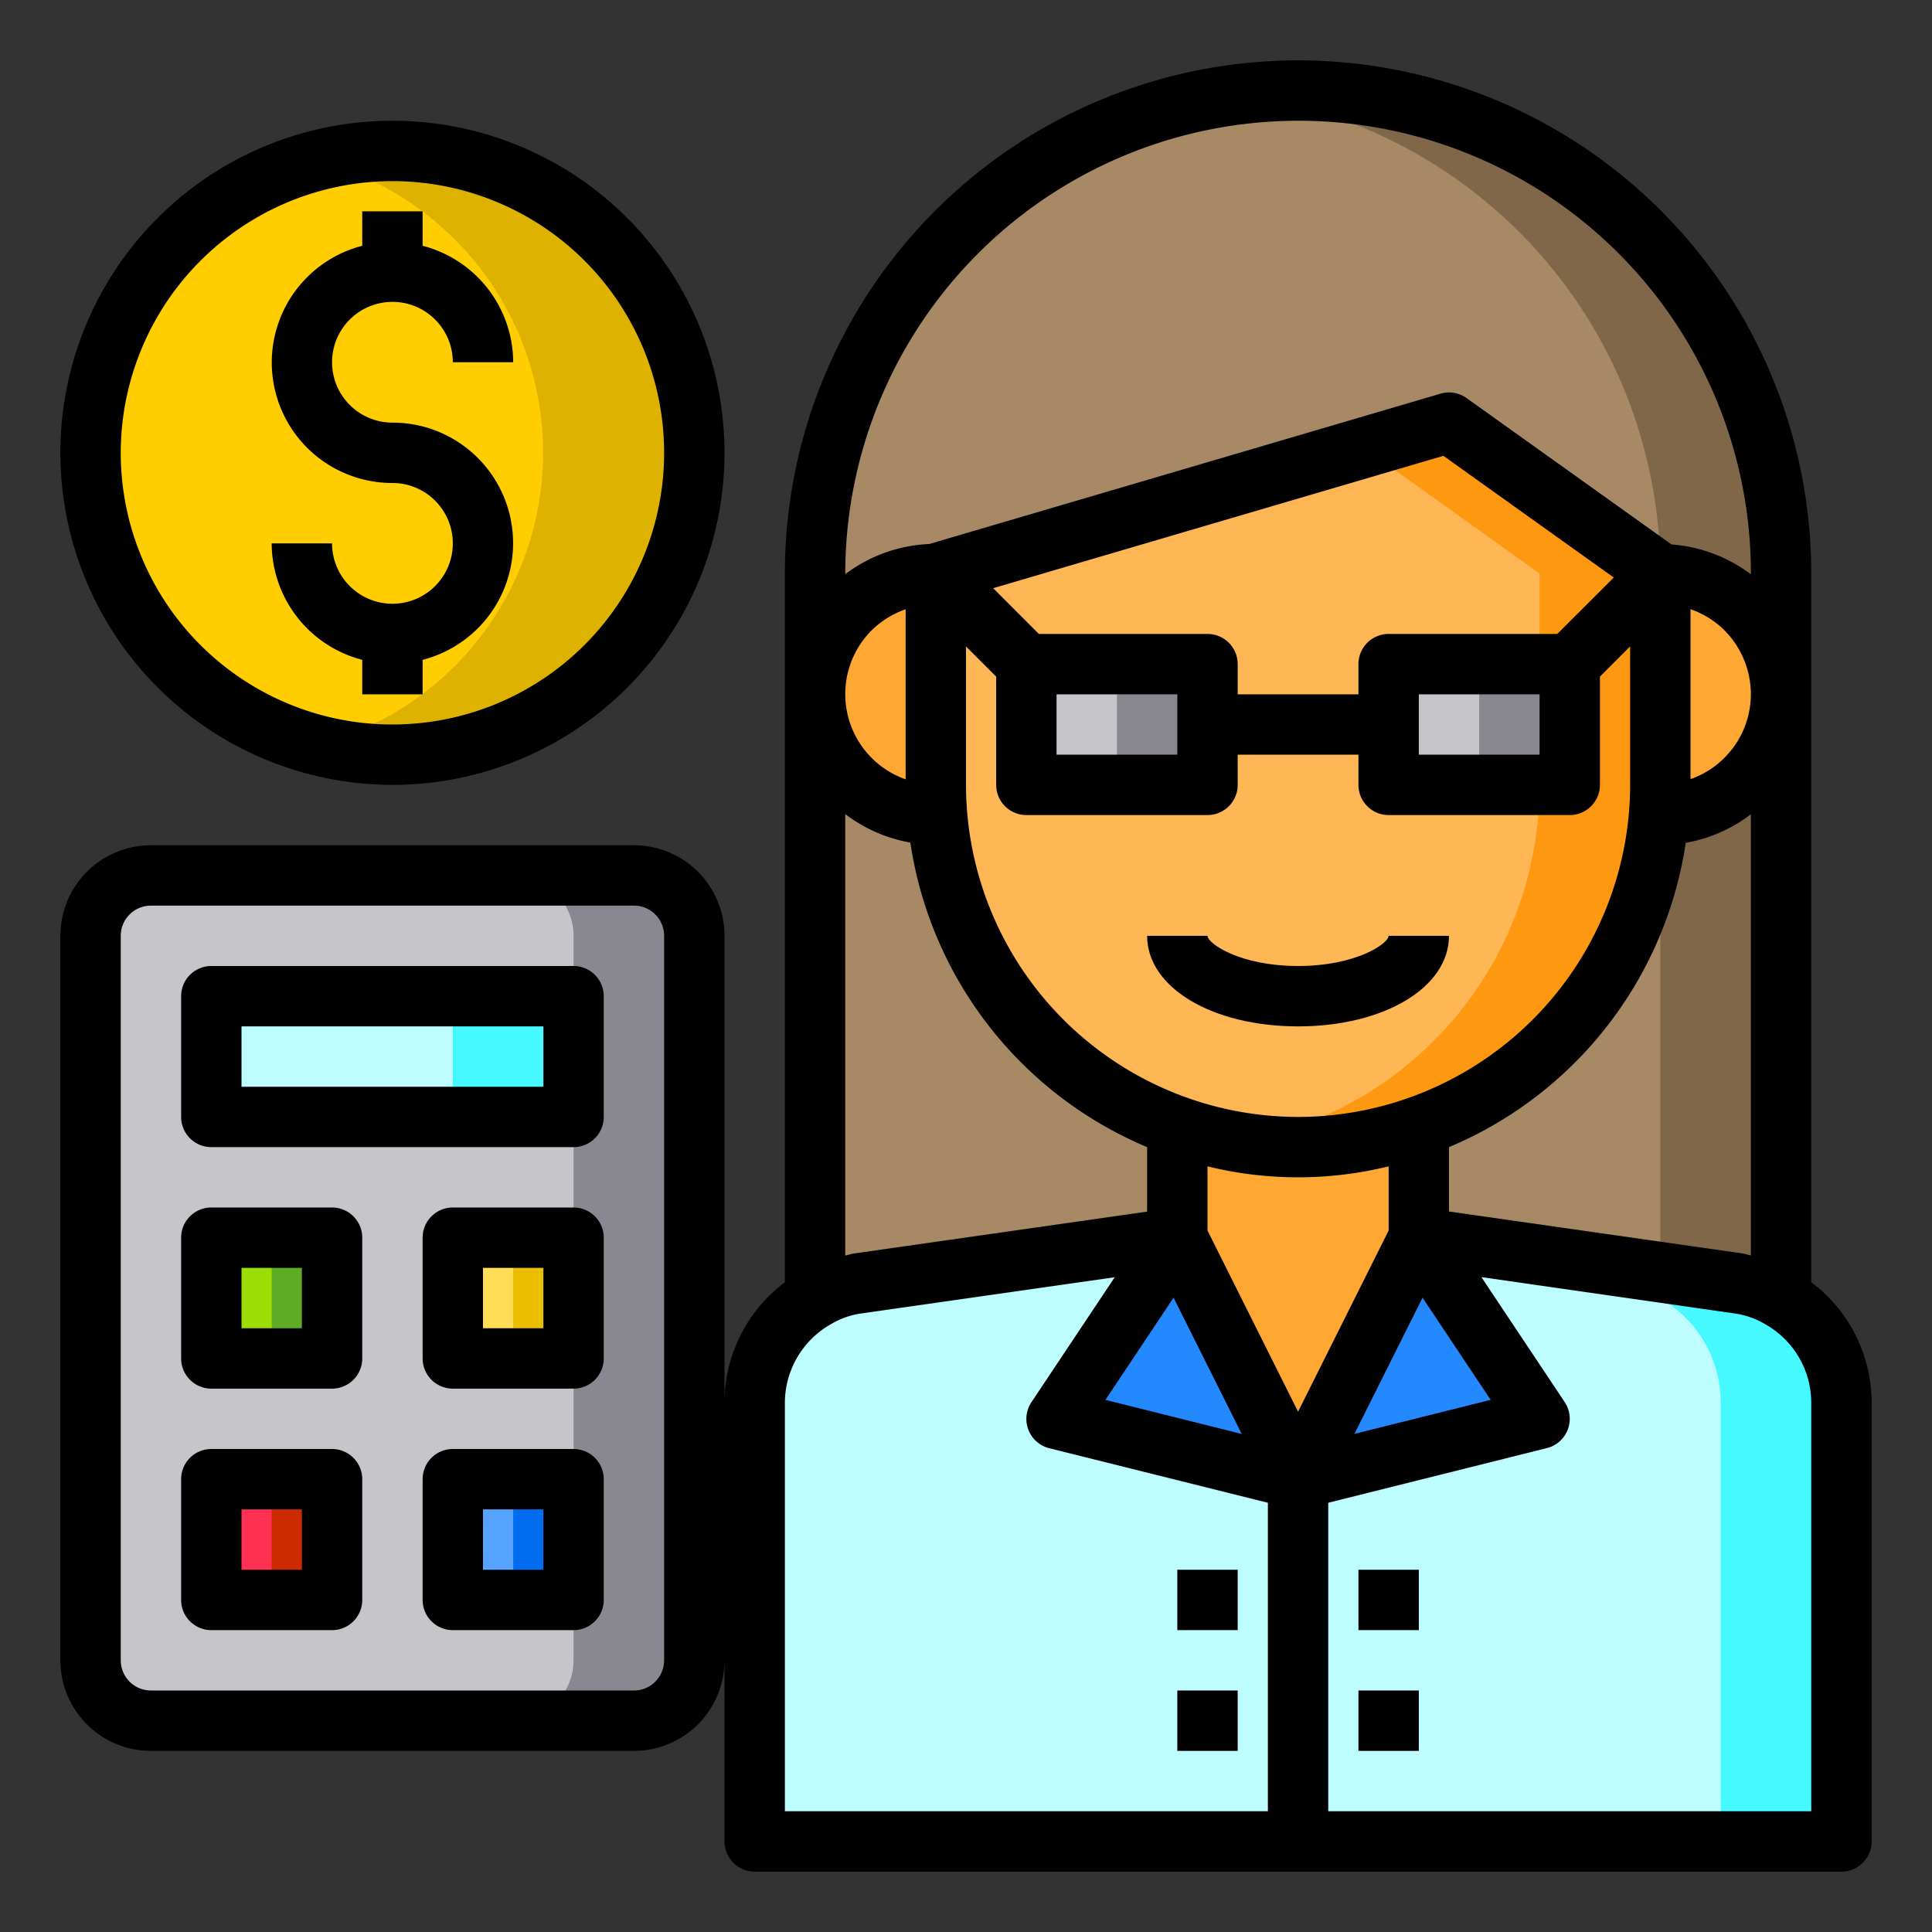 <svg height="512" viewBox="0 0 64 64" width="512" xmlns="http://www.w3.org/2000/svg"><rect x="0" y="0" width="64" height="64" fill="#333333" stroke="none"/><g id="Accountant"><path d="m54.32 7.68a16.009 16.009 0 0 0 -27.32 11.32v24.01a3.7 3.7 0 0 1 1.43-.5l10.57-1.51v-3.69a11.939 11.939 0 0 0 8 0v3.69l10.57 1.51a3.7 3.7 0 0 1 1.43.5v-24.01a15.987 15.987 0 0 0 -4.68-11.32z" fill="#a78966"/><path d="m59 19v24.01a3.7 3.7 0 0 0 -1.43-.5l-2.57-.37v-23.14a15.958 15.958 0 0 0 -14.02-15.87 15.009 15.009 0 0 1 2.02-.13 15.979 15.979 0 0 1 16 16z" fill="#806749"/><path d="m61 46.47v14.53h-18v-12l8-2-4-6 10.57 1.51a3.7 3.7 0 0 1 1.43.5 3.972 3.972 0 0 1 2 3.46z" fill="#bdfdff"/><path d="m61 46.47v14.53h-4v-14.53a3.972 3.972 0 0 0 -2-3.46 3.7 3.7 0 0 0 -1.43-.5l-6.15-.88-.42-.63 10.57 1.51a3.7 3.7 0 0 1 1.43.5 3.972 3.972 0 0 1 2 3.46z" fill="#46f8ff"/><path d="m59 23a4 4 0 0 1 -4 4h-.04c.03-.33.04-.66.04-1v-7a3.995 3.995 0 0 1 4 4z" fill="#ffa733"/><path d="m55 19v7c0 .34-.01.67-.04 1a11.976 11.976 0 0 1 -7.96 10.31 11.939 11.939 0 0 1 -8 0 11.976 11.976 0 0 1 -7.96-10.31c-.03-.33-.04-.66-.04-1v-7l17-5z" fill="#ffb655"/><path d="m55 19v7c0 .34-.01.67-.04 1a11.976 11.976 0 0 1 -7.96 10.31 11.8 11.8 0 0 1 -4 .69 12 12 0 0 1 -2-.17 11.082 11.082 0 0 0 2-.52 11.976 11.976 0 0 0 7.96-10.31c.03-.33.04-.66.04-1v-7l-5.83-4.17 2.83-.83z" fill="#ff9811"/><path d="m52 22v4h-6v-2-2z" fill="#c6c5ca"/><path d="m47 41 4 6-8 2z" fill="#2488ff"/><path d="m47 37.31v3.69l-4 8-4-8v-3.69a11.939 11.939 0 0 0 8 0z" fill="#ffa733"/><path d="m43 49v12h-18v-14.53a3.972 3.972 0 0 1 2-3.46 3.7 3.7 0 0 1 1.43-.5l10.57-1.51-4 6z" fill="#bdfdff"/><path d="m39 41 4 8-8-2z" fill="#2488ff"/><path d="m40 24v2h-6v-4h6z" fill="#c6c5ca"/><path d="m49 22h3v4h-3z" fill="#898890"/><path d="m37 22h3v4h-3z" fill="#898890"/><path d="m31.04 27h-.04a4 4 0 1 1 0-8v7c0 .34.01.67.04 1z" fill="#ffa733"/><rect fill="#c6c5ca" height="28" rx="2" width="20" x="3" y="29"/><path d="m23 31v24a2.006 2.006 0 0 1 -2 2h-4a2.006 2.006 0 0 0 2-2v-24a2.006 2.006 0 0 0 -2-2h4a2.006 2.006 0 0 1 2 2z" fill="#898890"/><path d="m15 49h4v4h-4z" fill="#57a4ff"/><path d="m15 41h4v4h-4z" fill="#ffde55"/><path d="m7 33h12v4h-12z" fill="#bdfdff"/><path d="m15 33h4v4h-4z" fill="#46f8ff"/><path d="m13.04 5h-.04a10 10 0 0 0 -.04 20h.04a10 10 0 0 0 .04-20z" fill="#ffcd00"/><path d="m23 15a10 10 0 0 1 -10 10h-.04a9.614 9.614 0 0 1 -2.47-.32 10 10 0 0 0 .02-19.36 9.769 9.769 0 0 1 2.49-.32h.04a10 10 0 0 1 9.96 10z" fill="#ddb200"/><path d="m7 49h4v4h-4z" fill="#ff3051"/><path d="m7 41h4v4h-4z" fill="#9cdd05"/><path d="m17 49h2v4h-2z" fill="#006df0"/><path d="m17 41h2v4h-2z" fill="#ebbf00"/><path d="m9 49h2v4h-2z" fill="#cd2a00"/><path d="m9 41h2v4h-2z" fill="#5eac24"/><path d="m43 32c-1.936 0-3-.751-3-1h-2c0 1.71 2.149 3 5 3s5-1.29 5-3h-2c0 .249-1.064 1-3 1z"/><path d="m39 52h2v2h-2z"/><path d="m39 56h2v2h-2z"/><path d="m45 52h2v2h-2z"/><path d="m45 56h2v2h-2z"/><path d="m19 32h-12a1 1 0 0 0 -1 1v4a1 1 0 0 0 1 1h12a1 1 0 0 0 1-1v-4a1 1 0 0 0 -1-1zm-1 4h-10v-2h10z"/><path d="m11 40h-4a1 1 0 0 0 -1 1v4a1 1 0 0 0 1 1h4a1 1 0 0 0 1-1v-4a1 1 0 0 0 -1-1zm-1 4h-2v-2h2z"/><path d="m19 40h-4a1 1 0 0 0 -1 1v4a1 1 0 0 0 1 1h4a1 1 0 0 0 1-1v-4a1 1 0 0 0 -1-1zm-1 4h-2v-2h2z"/><path d="m19 48h-4a1 1 0 0 0 -1 1v4a1 1 0 0 0 1 1h4a1 1 0 0 0 1-1v-4a1 1 0 0 0 -1-1zm-1 4h-2v-2h2z"/><path d="m11 48h-4a1 1 0 0 0 -1 1v4a1 1 0 0 0 1 1h4a1 1 0 0 0 1-1v-4a1 1 0 0 0 -1-1zm-1 4h-2v-2h2z"/><path d="m60 42.475v-23.475a17 17 0 0 0 -34 0v23.476a4.994 4.994 0 0 0 -2 3.994v-15.47a3 3 0 0 0 -3-3h-16a3 3 0 0 0 -3 3v24a3 3 0 0 0 3 3h16a3 3 0 0 0 3-3v6a1 1 0 0 0 1 1h36a1 1 0 0 0 1-1v-14.53a4.991 4.991 0 0 0 -2-3.995zm-38 12.525a1 1 0 0 1 -1 1h-16a1 1 0 0 1 -1-1v-24a1 1 0 0 1 1-1h16a1 1 0 0 1 1 1zm35.118-34.128a3.018 3.018 0 0 1 .882 2.128 2.987 2.987 0 0 1 -2 2.81v-5.63a3.019 3.019 0 0 1 1.118.692zm-11.118 19.892-3 6-3-6v-2.127a12.578 12.578 0 0 0 6 0zm-3-3.764a11.013 11.013 0 0 1 -11-11v-4.586l1 1v3.586a1 1 0 0 0 1 1h6a1 1 0 0 0 1-1v-1h4v1a1 1 0 0 0 1 1h6a1 1 0 0 0 1-1v-3.586l1-1v4.586a11.013 11.013 0 0 1 -11 11zm-8-12v-2h4v2zm12 0v-2h4v2zm4.586-4h-5.586a1 1 0 0 0 -1 1v1h-4v-1a1 1 0 0 0 -1-1h-5.586l-1.514-1.516 14.915-4.384 5.643 4.031zm-21.586 4.816a2.992 2.992 0 0 1 -1.128-4.934 3.063 3.063 0 0 1 1.128-.7zm.157 2.1a13.026 13.026 0 0 0 7.843 10.084v2.136l-9.7 1.386c-.1.013-.2.05-.3.07v-14.624a5.006 5.006 0 0 0 2.157.944zm10.976 19.584-4.514-1.128 2.257-3.385zm5.991-4.513 2.257 3.385-4.514 1.128zm.876-4.987a13.027 13.027 0 0 0 7.843-10.082 4.946 4.946 0 0 0 2.157-.944v14.615c-.1-.019-.189-.056-.289-.069l-9.711-1.387zm-5-34a14.98 14.98 0 0 1 15 15v.025a4.962 4.962 0 0 0 -2.628-.989l-6.791-4.85a1 1 0 0 0 -.863-.145l-16.935 4.98a4.965 4.965 0 0 0 -2.783 1v-.021a15.017 15.017 0 0 1 15-15zm-17 42.47a3 3 0 0 1 1.517-2.6 2.723 2.723 0 0 1 1.055-.366l8.355-1.194-2.759 4.139a1 1 0 0 0 .589 1.525l7.243 1.807v10.219h-16zm34 13.53h-16v-10.219l7.243-1.811a1 1 0 0 0 .589-1.525l-2.759-4.139 8.363 1.2a2.753 2.753 0 0 1 1.068.377 2.986 2.986 0 0 1 1.496 2.587z"/><path d="m13 26a11 11 0 1 0 -11-11 11.013 11.013 0 0 0 11 11zm0-20a9 9 0 1 1 -9 9 9.011 9.011 0 0 1 9-9z"/><path d="m13 20a2 2 0 0 1 -2-2h-2a4 4 0 0 0 3 3.858v1.142h2v-1.142a3.992 3.992 0 0 0 -1-7.858 2 2 0 1 1 2-2h2a4 4 0 0 0 -3-3.858v-1.142h-2v1.142a3.992 3.992 0 0 0 1 7.858 2 2 0 0 1 0 4z"/></g></svg>